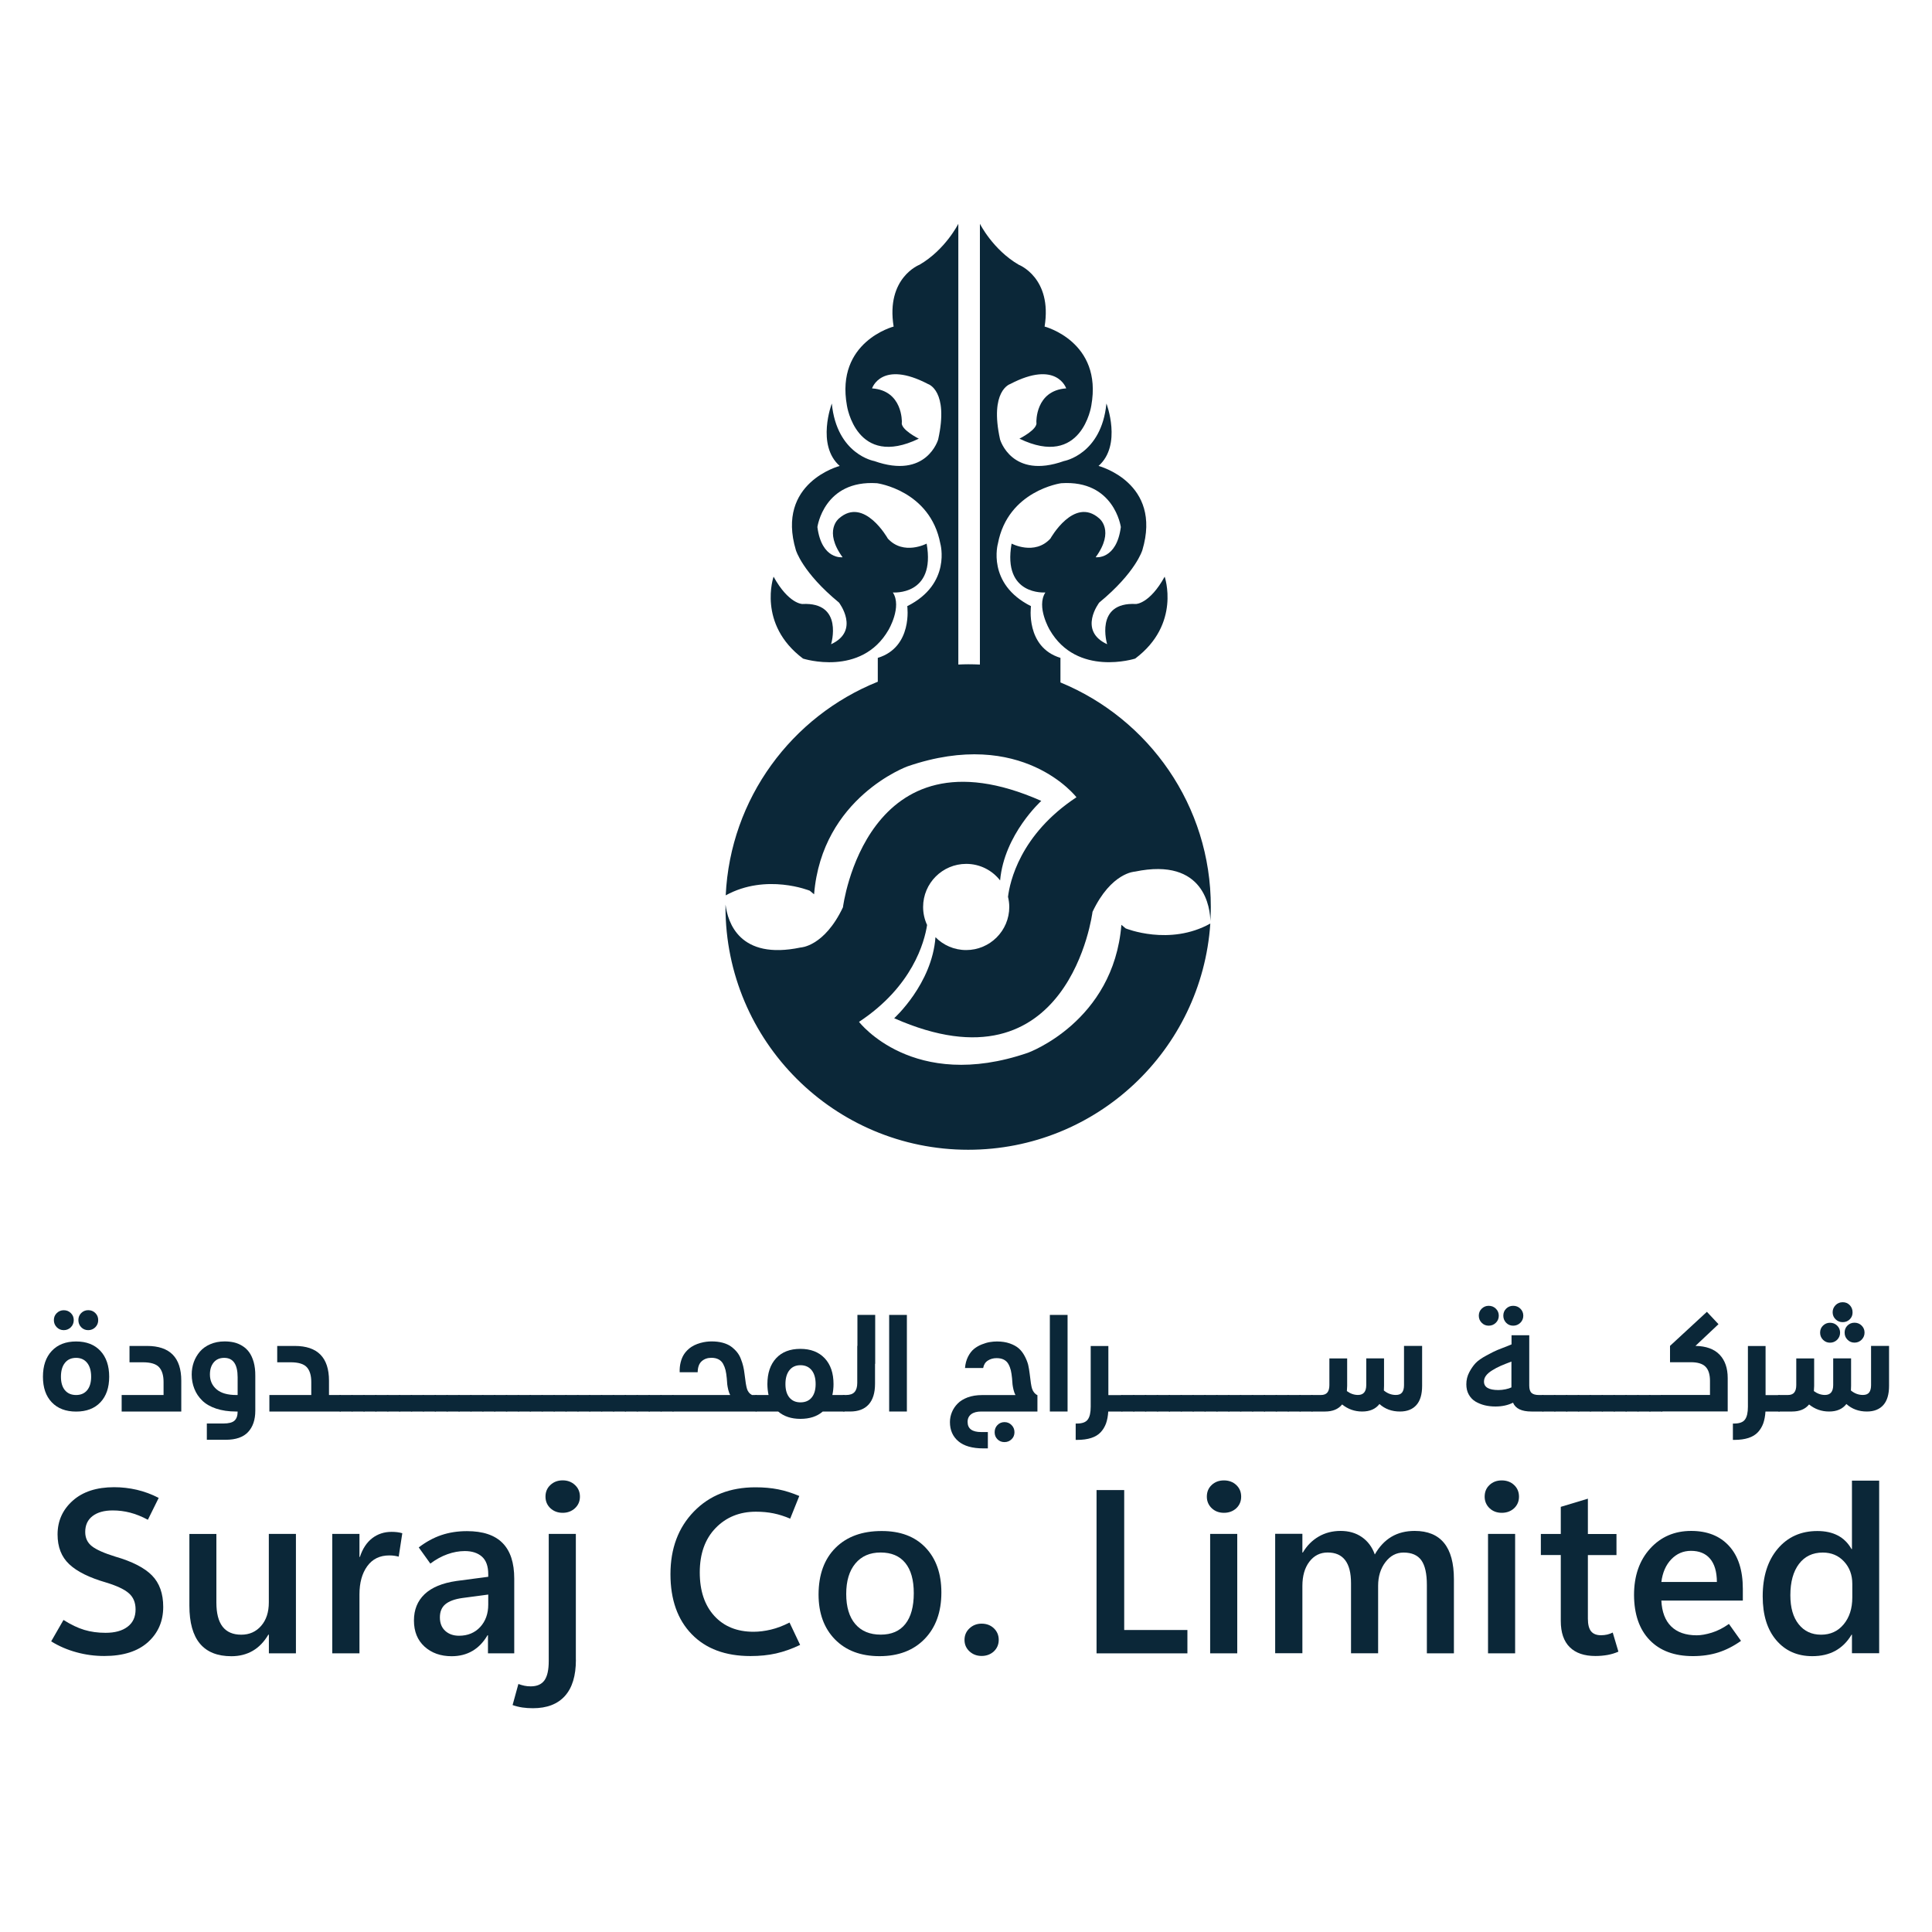 <?xml version="1.0" encoding="utf-8"?>
<!-- Generator: Adobe Illustrator 26.0.1, SVG Export Plug-In . SVG Version: 6.00 Build 0)  -->
<svg version="1.1" id="Layer_1" xmlns="http://www.w3.org/2000/svg" xmlns:xlink="http://www.w3.org/1999/xlink" x="0px" y="0px"
	 viewBox="0 0 350 350" style="enable-background:new 0 0 350 350;" xml:space="preserve">
<style type="text/css">
	.st0{fill:#0B2738;}
</style>
<g>
	<g>
		<path class="st0" d="M9.27,297.35l2.23-3.88c1.35,0.85,2.6,1.45,3.77,1.8c1.16,0.35,2.44,0.53,3.85,0.53
			c1.69,0,3.02-0.36,3.99-1.1c0.97-0.73,1.45-1.77,1.45-3.14c0-1.24-0.4-2.21-1.21-2.92c-0.8-0.71-2.18-1.36-4.12-1.95
			c-3.04-0.88-5.27-1.98-6.68-3.31c-1.42-1.33-2.12-3.12-2.12-5.4c0-2.45,0.92-4.49,2.75-6.12s4.33-2.44,7.5-2.44
			c1.39,0,2.76,0.16,4.11,0.47c1.35,0.32,2.67,0.8,3.96,1.47l-1.96,3.96c-1.1-0.59-2.17-1.02-3.21-1.29
			c-1.04-0.27-2.09-0.4-3.15-0.4c-1.55,0-2.78,0.34-3.66,1.02c-0.89,0.68-1.33,1.64-1.33,2.88c0,1.1,0.41,1.96,1.22,2.59
			c0.81,0.63,2.21,1.25,4.21,1.87c3.09,0.89,5.32,2.04,6.67,3.42c1.36,1.39,2.03,3.29,2.03,5.69c0,2.6-0.92,4.73-2.77,6.4
			c-1.85,1.66-4.49,2.5-7.91,2.5c-1.72,0-3.39-0.22-5.02-0.67C12.23,298.89,10.7,298.23,9.27,297.35z"/>
		<path class="st0" d="M53.62,299.52h-4.91v-3.38h-0.1c-0.76,1.29-1.7,2.27-2.82,2.92c-1.12,0.65-2.41,0.98-3.87,0.98
			c-2.53,0-4.43-0.76-5.7-2.28c-1.27-1.52-1.91-3.81-1.91-6.88v-12.99h4.89v12.42c0,1.94,0.37,3.4,1.12,4.37s1.88,1.46,3.39,1.46
			c1.47,0,2.67-0.53,3.6-1.6c0.93-1.07,1.39-2.48,1.39-4.24v-12.42h4.91V299.52z"/>
		<path class="st0" d="M72.23,282c-0.27-0.07-0.54-0.12-0.8-0.16c-0.26-0.04-0.56-0.06-0.91-0.06c-1.72,0-3.05,0.65-3.99,1.95
			c-0.94,1.3-1.41,3-1.41,5.11v10.68h-4.93v-21.64h4.93v4.17h0.08c0.49-1.5,1.24-2.63,2.23-3.39c0.99-0.76,2.16-1.15,3.51-1.15
			c0.37,0,0.71,0.02,1.03,0.06c0.32,0.04,0.62,0.1,0.91,0.19L72.23,282z"/>
		<path class="st0" d="M93.15,299.52H88.4v-3.28h-0.08c-0.73,1.25-1.64,2.2-2.73,2.84c-1.09,0.64-2.35,0.96-3.77,0.96
			c-1.99,0-3.63-0.58-4.91-1.74c-1.28-1.16-1.92-2.74-1.92-4.73c0-1.95,0.64-3.54,1.93-4.77c1.29-1.22,3.21-2.02,5.77-2.39
			l5.76-0.76v-0.45c0-1.46-0.38-2.52-1.14-3.2c-0.76-0.67-1.8-1.01-3.1-1.01c-1.03,0-2.08,0.19-3.15,0.57
			c-1.07,0.38-2.1,0.95-3.1,1.7l-2.1-2.93c1.31-1,2.67-1.75,4.09-2.23c1.42-0.48,2.97-0.72,4.65-0.72c2.87,0,5.02,0.71,6.44,2.15
			c1.42,1.43,2.12,3.58,2.12,6.46V299.52z M88.45,290.69v-1.82l-4.66,0.62c-1.38,0.19-2.4,0.56-3.08,1.11
			c-0.68,0.55-1.02,1.35-1.02,2.41c0,1.03,0.32,1.84,0.96,2.43c0.64,0.59,1.48,0.89,2.51,0.89c1.58,0,2.86-0.53,3.84-1.59
			C87.96,293.69,88.45,292.34,88.45,290.69z"/>
		<path class="st0" d="M104.33,300.69c0,2.89-0.66,5.07-1.99,6.55c-1.33,1.48-3.26,2.22-5.79,2.22c-0.67,0-1.31-0.04-1.92-0.13
			c-0.6-0.09-1.2-0.24-1.77-0.44l1.05-3.82c0.37,0.14,0.74,0.24,1.1,0.32s0.75,0.11,1.14,0.11c1.14,0,1.97-0.37,2.49-1.1
			c0.52-0.74,0.77-1.9,0.77-3.5v-23.02h4.91V300.69z M101.94,274.06c-0.89,0-1.64-0.28-2.23-0.83c-0.59-0.56-0.89-1.26-0.89-2.1
			c0-0.85,0.29-1.56,0.89-2.11c0.59-0.56,1.33-0.84,2.23-0.84c0.88,0,1.62,0.28,2.22,0.84c0.6,0.56,0.9,1.26,0.9,2.11
			c0,0.84-0.3,1.54-0.9,2.1C103.56,273.78,102.82,274.06,101.94,274.06z"/>
		<path class="st0" d="M144.95,297.99c-1.5,0.72-2.96,1.23-4.37,1.55c-1.42,0.32-2.96,0.47-4.62,0.47c-4.54,0-8.09-1.32-10.65-3.96
			s-3.85-6.26-3.85-10.87c0-4.66,1.42-8.45,4.26-11.37c2.84-2.92,6.55-4.37,11.13-4.37c1.5,0,2.87,0.12,4.13,0.37
			c1.25,0.25,2.52,0.65,3.82,1.2l-1.65,4.11c-1.03-0.44-2.04-0.76-3.02-0.96c-0.98-0.2-2.05-0.3-3.19-0.3
			c-2.96,0-5.39,0.99-7.3,2.96c-1.91,1.97-2.87,4.65-2.87,8.04c0,3.33,0.88,5.95,2.63,7.87c1.75,1.92,4.12,2.88,7.11,2.88
			c0.99,0,2.04-0.13,3.14-0.39c1.1-0.26,2.23-0.69,3.38-1.28L144.95,297.99z"/>
		<path class="st0" d="M159.33,300.03c-3.4,0-6.09-1.02-8.07-3.04c-1.98-2.03-2.97-4.74-2.97-8.14c0.01-3.6,1.04-6.42,3.08-8.45
			c2.04-2.03,4.82-3.04,8.34-3.04c3.38-0.01,6.03,0.98,7.95,2.99c1.92,2.01,2.88,4.73,2.88,8.15c0,3.52-1.01,6.32-3.03,8.41
			C165.49,298.99,162.76,300.03,159.33,300.03z M159.55,296.13c1.95,0,3.44-0.64,4.46-1.93c1.02-1.28,1.53-3.14,1.53-5.58
			c0-2.39-0.51-4.22-1.54-5.48c-1.03-1.26-2.51-1.89-4.47-1.89c-1.94,0-3.46,0.66-4.57,1.99c-1.11,1.33-1.66,3.17-1.66,5.52
			c0,2.35,0.55,4.17,1.64,5.45C156.04,295.49,157.57,296.13,159.55,296.13z"/>
		<path class="st0" d="M177.83,299.99c-0.87,0-1.6-0.28-2.2-0.83c-0.6-0.56-0.9-1.25-0.9-2.07c0-0.84,0.3-1.54,0.9-2.1
			c0.6-0.56,1.33-0.85,2.2-0.85c0.89,0,1.63,0.28,2.22,0.84c0.58,0.56,0.88,1.26,0.88,2.09c0,0.84-0.3,1.54-0.89,2.1
			C179.45,299.71,178.71,299.99,177.83,299.99z"/>
		<path class="st0" d="M215.11,299.52h-16.46v-29.58h5.01v25.35h11.45V299.52z"/>
		<path class="st0" d="M221.73,274.06c-0.89,0-1.63-0.28-2.22-0.84c-0.58-0.56-0.88-1.26-0.88-2.08c0-0.87,0.29-1.57,0.88-2.12
			c0.58-0.55,1.32-0.83,2.22-0.83c0.89,0,1.64,0.28,2.23,0.83c0.59,0.55,0.89,1.26,0.89,2.12c0,0.84-0.3,1.54-0.89,2.1
			C223.37,273.78,222.62,274.06,221.73,274.06z M224.14,299.52h-4.91v-21.64h4.91V299.52z"/>
		<path class="st0" d="M263.4,299.52h-4.91v-12.4c0-2.03-0.33-3.52-1-4.46c-0.67-0.93-1.74-1.4-3.23-1.4c-1.31,0-2.4,0.58-3.28,1.74
			c-0.88,1.16-1.32,2.59-1.32,4.28v12.23h-4.91v-12.69c0-1.86-0.35-3.25-1.06-4.18c-0.71-0.93-1.76-1.39-3.17-1.39
			c-1.36,0-2.46,0.55-3.31,1.66c-0.85,1.11-1.27,2.58-1.27,4.4v12.19h-4.93v-21.64h4.93v3.4h0.08c0.73-1.24,1.68-2.2,2.86-2.89
			c1.18-0.69,2.51-1.03,3.99-1.03c1.48,0,2.77,0.37,3.85,1.12c1.08,0.75,1.86,1.8,2.34,3.15c0.81-1.43,1.82-2.5,3.02-3.21
			c1.2-0.71,2.6-1.06,4.2-1.06c2.36,0,4.14,0.73,5.33,2.19c1.19,1.46,1.78,3.65,1.78,6.56V299.52z"/>
		<path class="st0" d="M272.06,274.06c-0.89,0-1.63-0.28-2.22-0.84c-0.58-0.56-0.88-1.26-0.88-2.08c0-0.87,0.29-1.57,0.88-2.12
			c0.58-0.55,1.32-0.83,2.22-0.83c0.89,0,1.64,0.28,2.23,0.83c0.59,0.55,0.89,1.26,0.89,2.12c0,0.84-0.3,1.54-0.89,2.1
			C273.7,273.78,272.96,274.06,272.06,274.06z M274.48,299.52h-4.91v-21.64h4.91V299.52z"/>
		<path class="st0" d="M293.19,299.21c-0.62,0.28-1.27,0.47-1.96,0.6c-0.69,0.12-1.42,0.19-2.21,0.19c-2.02,0-3.57-0.53-4.65-1.6
			c-1.08-1.07-1.62-2.65-1.62-4.75v-11.94h-3.61v-3.82h3.61v-4.91l4.91-1.48v6.4h5.18v3.82h-5.18v11.51c0,1.07,0.2,1.84,0.59,2.31
			c0.39,0.47,0.99,0.7,1.8,0.7c0.4,0,0.78-0.05,1.14-0.13c0.36-0.09,0.68-0.21,0.97-0.36L293.19,299.21z"/>
		<path class="st0" d="M315.74,289.96h-14.77c0.1,2.05,0.69,3.61,1.78,4.68c1.09,1.07,2.64,1.61,4.63,1.61
			c0.78,0,1.69-0.16,2.73-0.48c1.04-0.32,2.07-0.85,3.1-1.58l2.19,3.07c-1.36,0.96-2.74,1.66-4.13,2.1
			c-1.39,0.44-2.92,0.66-4.58,0.66c-3.36,0-5.97-0.97-7.84-2.91c-1.87-1.94-2.81-4.66-2.83-8.15c0-3.47,0.97-6.27,2.91-8.41
			c1.94-2.14,4.42-3.21,7.45-3.21c2.92,0,5.2,0.91,6.86,2.73c1.66,1.82,2.49,4.4,2.49,7.75V289.96z M311.03,286.58
			c-0.01-1.86-0.43-3.26-1.24-4.21c-0.81-0.95-1.96-1.42-3.45-1.42c-1.4,0-2.59,0.51-3.57,1.53c-0.98,1.02-1.58,2.39-1.8,4.11
			H311.03z"/>
		<path class="st0" d="M335.42,296.15c-0.77,1.29-1.75,2.26-2.93,2.91c-1.18,0.65-2.57,0.97-4.17,0.97c-2.71,0-4.89-0.96-6.53-2.89
			c-1.64-1.92-2.46-4.57-2.46-7.94c0-3.59,0.9-6.46,2.71-8.61c1.81-2.15,4.21-3.23,7.19-3.23c1.44,0,2.68,0.27,3.71,0.81
			c1.03,0.54,1.86,1.36,2.48,2.46h0.08v-12.4h4.93v31.27h-4.93v-3.36H335.42z M324.34,289c0,2.24,0.5,3.99,1.51,5.25
			c1,1.26,2.36,1.89,4.06,1.89c1.69,0,3.06-0.63,4.09-1.88c1.04-1.25,1.56-2.87,1.56-4.85v-2.5c0-1.61-0.5-2.95-1.5-4.03
			c-1-1.08-2.28-1.62-3.85-1.62c-1.83,0-3.27,0.69-4.31,2.06C324.86,284.7,324.34,286.59,324.34,289z"/>
	</g>
	<g>
		<path class="st0" d="M203.93,168.19l-0.78-0.65c-1.43,17.58-16.93,23.18-16.93,23.18c-20.83,7.16-30.6-5.6-30.6-5.6
			c9.7-6.4,11.86-14.48,12.33-17.55c-0.46-0.99-0.72-2.09-0.72-3.26c0-4.31,3.5-7.81,7.81-7.81c2.5,0,4.71,1.17,6.14,3
			c0.74-8.34,7.46-14.41,7.46-14.41c-31.77-14.06-35.93,19.27-35.93,19.27c-3.39,7.16-7.68,7.29-7.68,7.29
			c-11.06,2.31-13.19-4.54-13.59-7.77c0,0.15-0.01,0.29-0.01,0.44c0,24.28,19.69,43.97,43.97,43.97c23.28,0,42.32-18.09,43.86-40.98
			C211.86,171.43,203.93,168.19,203.93,168.19z"/>
		<path class="st0" d="M192.11,123.63v-4.45c-6.38-1.95-5.34-9.37-5.34-9.37c-8.07-4.04-5.99-11.33-5.99-11.33
			c1.82-9.63,11.46-10.94,11.46-10.94c9.63-0.65,10.81,7.94,10.81,7.94c-0.78,5.99-4.56,5.47-4.56,5.47
			c3.52-4.82,0.65-7.03,0.65-7.03c-4.56-4.04-8.85,3.65-8.85,3.65c-2.86,3.12-7.03,0.91-7.03,0.91c-1.69,9.5,6.12,8.85,6.12,8.85
			c-1.69,2.6,0.78,6.77,0.78,6.77c4.95,8.59,15.49,5.21,15.49,5.21c8.33-6.25,5.34-14.84,5.34-14.84c-2.73,4.95-5.21,4.95-5.21,4.95
			c-7.55-0.39-5.21,7.29-5.21,7.29c-5.34-2.47-1.43-7.55-1.43-7.55c6.64-5.47,7.81-9.5,7.81-9.5c3.65-12.24-7.94-15.25-7.94-15.25
			c4.3-3.79,1.43-11.31,1.43-11.31c-0.91,9.24-7.68,10.42-7.68,10.42c-9.5,3.39-11.59-3.91-11.59-3.91
			c-1.95-8.85,1.82-10.03,1.82-10.03c8.46-4.43,10.16,0.78,10.16,0.78c-5.6,0.39-5.4,6.12-5.4,6.12c0.33,1.3-3.07,2.99-3.07,2.99
			c11.33,5.47,13.02-5.99,13.02-5.99c2.08-11.59-8.46-14.32-8.46-14.32c1.43-8.85-4.69-11.2-4.69-11.2
			c-4.69-2.73-7.03-7.42-7.03-7.42v79.85c-0.7-0.03-1.41-0.05-2.12-0.05c-0.6,0-1.19,0.02-1.79,0.05V40.54c0,0-2.34,4.69-7.03,7.42
			c0,0-6.12,2.34-4.69,11.2c0,0-10.55,2.73-8.46,14.32c0,0,1.69,11.46,13.02,5.99c0,0-3.4-1.69-3.07-2.99c0,0,0.2-5.73-5.4-6.12
			c0,0,1.69-5.21,10.16-0.78c0,0,3.78,1.17,1.82,10.03c0,0-2.08,7.29-11.59,3.91c0,0-6.77-1.17-7.68-10.42c0,0-2.86,7.52,1.43,11.31
			c0,0-11.59,3.01-7.94,15.25c0,0,1.17,4.04,7.81,9.5c0,0,3.91,5.08-1.43,7.55c0,0,2.34-7.68-5.21-7.29c0,0-2.47,0-5.21-4.95
			c0,0-2.99,8.59,5.34,14.84c0,0,10.55,3.39,15.49-5.21c0,0,2.47-4.17,0.78-6.77c0,0,7.81,0.65,6.12-8.85c0,0-4.17,2.21-7.03-0.91
			c0,0-4.3-7.68-8.85-3.65c0,0-2.86,2.21,0.65,7.03c0,0-3.78,0.52-4.56-5.47c0,0,1.17-8.59,10.81-7.94c0,0,9.63,1.3,11.46,10.94
			c0,0,2.08,7.29-5.99,11.33c0,0,1.04,7.42-5.34,9.37v4.32c-15.56,6.25-26.72,21.12-27.55,38.7c7.38-4.05,15.23-0.84,15.23-0.84
			l0.78,0.65c1.43-17.58,16.93-23.18,16.93-23.18c20.83-7.16,30.6,5.6,30.6,5.6c-10.26,6.77-12.08,15.41-12.4,18.03
			c0.14,0.59,0.23,1.21,0.23,1.84c0,4.31-3.5,7.81-7.81,7.81c-2.18,0-4.15-0.89-5.56-2.33c-0.62,8.48-7.48,14.68-7.48,14.68
			c31.77,14.06,35.93-19.27,35.93-19.27c3.39-7.16,7.68-7.29,7.68-7.29c12.74-2.66,13.63,6.83,13.67,8.95
			c0.05-0.84,0.08-1.69,0.08-2.55C219.38,145.94,208.11,130.21,192.11,123.63z"/>
	</g>
	<g>
		<path class="st0" d="M18.19,254.04c-1.06,1.12-2.53,1.68-4.4,1.68c-1.87,0-3.34-0.56-4.41-1.68c-1.07-1.12-1.6-2.66-1.6-4.63
			c0-1.98,0.53-3.54,1.6-4.68c1.07-1.14,2.54-1.71,4.41-1.71c1.87,0,3.34,0.57,4.4,1.71c1.06,1.14,1.59,2.7,1.59,4.68
			C19.78,251.38,19.25,252.92,18.19,254.04z M11.55,240.97c-0.5,0-0.92-0.18-1.27-0.53c-0.35-0.36-0.52-0.79-0.52-1.29
			c0-0.5,0.17-0.93,0.52-1.27c0.35-0.34,0.77-0.52,1.27-0.52c0.51,0,0.94,0.17,1.29,0.52c0.35,0.34,0.52,0.77,0.52,1.27
			c0,0.51-0.18,0.95-0.53,1.3C12.48,240.79,12.05,240.97,11.55,240.97z M13.79,252.72c0.85,0,1.52-0.29,2-0.87
			c0.48-0.58,0.72-1.4,0.72-2.44c0-1.07-0.24-1.91-0.72-2.51c-0.48-0.6-1.15-0.91-2-0.91c-0.87,0-1.55,0.3-2.03,0.91
			c-0.48,0.6-0.72,1.44-0.72,2.51c0,1.04,0.24,1.86,0.72,2.44C12.25,252.43,12.92,252.72,13.79,252.72z M17.27,240.44
			c-0.35,0.35-0.78,0.53-1.29,0.53c-0.5,0-0.93-0.18-1.27-0.53c-0.34-0.35-0.51-0.79-0.51-1.3c0-0.5,0.17-0.93,0.51-1.27
			c0.34-0.34,0.77-0.52,1.27-0.52c0.51,0,0.94,0.17,1.29,0.52c0.35,0.34,0.52,0.77,0.52,1.27C17.8,239.65,17.62,240.09,17.27,240.44
			z"/>
		<path class="st0" d="M22.04,255.71v-2.99h7.59v-2.36c0-1.19-0.27-2.09-0.81-2.68c-0.54-0.59-1.52-0.89-2.93-0.89h-2.43v-2.96h3.18
			c4.13,0,6.2,2.1,6.2,6.3v5.58H22.04z"/>
		<path class="st0" d="M37.47,260.84v-2.96h3c0.96,0,1.63-0.17,2.01-0.52c0.38-0.34,0.57-0.89,0.57-1.65h-0.29
			c-1.36,0-2.56-0.18-3.61-0.53c-1.05-0.35-1.89-0.84-2.52-1.46c-0.63-0.62-1.11-1.33-1.42-2.13c-0.32-0.8-0.48-1.66-0.48-2.59
			c0-0.79,0.13-1.54,0.38-2.25c0.26-0.71,0.63-1.34,1.11-1.9c0.48-0.56,1.11-1.01,1.88-1.34c0.77-0.33,1.63-0.5,2.59-0.5
			c0.61,0,1.17,0.06,1.7,0.18c0.52,0.12,1.03,0.33,1.51,0.63c0.49,0.3,0.9,0.68,1.24,1.15c0.34,0.47,0.61,1.06,0.82,1.79
			c0.2,0.73,0.3,1.56,0.29,2.49v6.32c0,1.64-0.44,2.93-1.31,3.86c-0.87,0.93-2.22,1.4-4.06,1.4H37.47z M42.82,252.72h0.23v-0.65
			v-2.56c0-2.35-0.81-3.52-2.43-3.52c-0.81,0-1.44,0.27-1.9,0.82c-0.46,0.55-0.69,1.28-0.69,2.19c0,1.11,0.4,2,1.2,2.69
			C40.04,252.38,41.23,252.72,42.82,252.72z"/>
		<path class="st0" d="M59.6,252.72h2.14v2.99H48.8v-2.99h7.59v-2.36c0-1.19-0.27-2.09-0.81-2.68c-0.54-0.59-1.52-0.89-2.93-0.89
			h-2.43v-2.96h3.18c4.13,0,6.2,2.1,6.2,6.3V252.72z"/>
		<path class="st0" d="M63.89,252.72v2.99h-2.17c-0.44,0-0.67-0.5-0.67-1.5c0-0.49,0.06-0.85,0.18-1.11
			c0.12-0.25,0.28-0.38,0.48-0.38H63.89z"/>
		<path class="st0" d="M66.05,252.72v2.99h-2.17c-0.44,0-0.67-0.5-0.67-1.5c0-0.49,0.06-0.85,0.18-1.11
			c0.12-0.25,0.28-0.38,0.48-0.38H66.05z"/>
		<path class="st0" d="M68.2,252.72v2.99h-2.17c-0.44,0-0.67-0.5-0.67-1.5c0-0.49,0.06-0.85,0.18-1.11
			c0.12-0.25,0.28-0.38,0.48-0.38H68.2z"/>
		<path class="st0" d="M70.35,252.72v2.99h-2.17c-0.44,0-0.67-0.5-0.67-1.5c0-0.49,0.06-0.85,0.18-1.11
			c0.12-0.25,0.28-0.38,0.48-0.38H70.35z"/>
		<path class="st0" d="M72.51,252.72v2.99h-2.17c-0.44,0-0.67-0.5-0.67-1.5c0-0.49,0.06-0.85,0.18-1.11
			c0.12-0.25,0.28-0.38,0.48-0.38H72.51z"/>
		<path class="st0" d="M74.66,252.72v2.99h-2.17c-0.44,0-0.67-0.5-0.67-1.5c0-0.49,0.06-0.85,0.18-1.11
			c0.12-0.25,0.28-0.38,0.48-0.38H74.66z"/>
		<path class="st0" d="M76.81,252.72v2.99h-2.17c-0.44,0-0.67-0.5-0.67-1.5c0-0.49,0.06-0.85,0.18-1.11
			c0.12-0.25,0.28-0.38,0.48-0.38H76.81z"/>
		<path class="st0" d="M78.97,252.72v2.99H76.8c-0.44,0-0.67-0.5-0.67-1.5c0-0.49,0.06-0.85,0.18-1.11
			c0.12-0.25,0.28-0.38,0.48-0.38H78.97z"/>
		<path class="st0" d="M81.12,252.72v2.99h-2.17c-0.44,0-0.67-0.5-0.67-1.5c0-0.49,0.06-0.85,0.18-1.11
			c0.12-0.25,0.28-0.38,0.48-0.38H81.12z"/>
		<path class="st0" d="M83.27,252.72v2.99H81.1c-0.44,0-0.67-0.5-0.67-1.5c0-0.49,0.06-0.85,0.18-1.11
			c0.12-0.25,0.28-0.38,0.48-0.38H83.27z"/>
		<path class="st0" d="M85.42,252.72v2.99h-2.17c-0.44,0-0.67-0.5-0.67-1.5c0-0.49,0.06-0.85,0.18-1.11
			c0.12-0.25,0.28-0.38,0.48-0.38H85.42z"/>
		<path class="st0" d="M87.58,252.72v2.99h-2.17c-0.44,0-0.67-0.5-0.67-1.5c0-0.49,0.06-0.85,0.18-1.11
			c0.12-0.25,0.28-0.38,0.48-0.38H87.58z"/>
		<path class="st0" d="M89.73,252.72v2.99h-2.17c-0.44,0-0.67-0.5-0.67-1.5c0-0.49,0.06-0.85,0.18-1.11
			c0.12-0.25,0.28-0.38,0.48-0.38H89.73z"/>
		<path class="st0" d="M91.88,252.72v2.99h-2.17c-0.44,0-0.67-0.5-0.67-1.5c0-0.49,0.06-0.85,0.18-1.11
			c0.12-0.25,0.28-0.38,0.48-0.38H91.88z"/>
		<path class="st0" d="M94.03,252.72v2.99h-2.17c-0.44,0-0.67-0.5-0.67-1.5c0-0.49,0.06-0.85,0.18-1.11
			c0.12-0.25,0.28-0.38,0.48-0.38H94.03z"/>
		<path class="st0" d="M96.19,252.72v2.99h-2.17c-0.44,0-0.67-0.5-0.67-1.5c0-0.49,0.06-0.85,0.18-1.11
			c0.12-0.25,0.28-0.38,0.48-0.38H96.19z"/>
		<path class="st0" d="M98.34,252.72v2.99h-2.17c-0.44,0-0.67-0.5-0.67-1.5c0-0.49,0.06-0.85,0.18-1.11
			c0.12-0.25,0.28-0.38,0.48-0.38H98.34z"/>
		<path class="st0" d="M100.49,252.72v2.99h-2.17c-0.44,0-0.67-0.5-0.67-1.5c0-0.49,0.06-0.85,0.18-1.11
			c0.12-0.25,0.28-0.38,0.48-0.38H100.49z"/>
		<path class="st0" d="M102.65,252.72v2.99h-2.17c-0.44,0-0.67-0.5-0.67-1.5c0-0.49,0.06-0.85,0.18-1.11
			c0.12-0.25,0.28-0.38,0.48-0.38H102.65z"/>
		<path class="st0" d="M104.8,252.72v2.99h-2.17c-0.44,0-0.67-0.5-0.67-1.5c0-0.49,0.06-0.85,0.18-1.11
			c0.12-0.25,0.28-0.38,0.48-0.38H104.8z"/>
		<path class="st0" d="M106.95,252.72v2.99h-2.17c-0.44,0-0.67-0.5-0.67-1.5c0-0.49,0.06-0.85,0.18-1.11
			c0.12-0.25,0.28-0.38,0.48-0.38H106.95z"/>
		<path class="st0" d="M109.1,252.72v2.99h-2.17c-0.44,0-0.67-0.5-0.67-1.5c0-0.49,0.06-0.85,0.18-1.11
			c0.12-0.25,0.28-0.38,0.48-0.38H109.1z"/>
		<path class="st0" d="M111.26,252.72v2.99h-2.17c-0.44,0-0.67-0.5-0.67-1.5c0-0.49,0.06-0.85,0.18-1.11
			c0.12-0.25,0.28-0.38,0.48-0.38H111.26z"/>
		<path class="st0" d="M113.41,252.72v2.99h-2.17c-0.44,0-0.67-0.5-0.67-1.5c0-0.49,0.06-0.85,0.18-1.11
			c0.12-0.25,0.28-0.38,0.48-0.38H113.41z"/>
		<path class="st0" d="M115.56,252.72v2.99h-2.17c-0.44,0-0.67-0.5-0.67-1.5c0-0.49,0.06-0.85,0.18-1.11
			c0.12-0.25,0.28-0.38,0.48-0.38H115.56z"/>
		<path class="st0" d="M117.72,252.72v2.99h-2.17c-0.44,0-0.67-0.5-0.67-1.5c0-0.49,0.06-0.85,0.18-1.11
			c0.12-0.25,0.28-0.38,0.48-0.38H117.72z"/>
		<path class="st0" d="M119.87,252.72v2.99h-2.17c-0.44,0-0.67-0.5-0.67-1.5c0-0.49,0.06-0.85,0.18-1.11
			c0.12-0.25,0.28-0.38,0.48-0.38H119.87z"/>
		<path class="st0" d="M122.02,252.72v2.99h-2.17c-0.44,0-0.67-0.5-0.67-1.5c0-0.49,0.06-0.85,0.18-1.11
			c0.12-0.25,0.28-0.38,0.48-0.38H122.02z"/>
		<path class="st0" d="M136.23,252.72h0.85v2.99h-15.07c-0.44,0-0.67-0.5-0.67-1.5c0-0.49,0.06-0.85,0.18-1.11
			c0.12-0.25,0.28-0.38,0.48-0.38h10.28c-0.14-0.25-0.25-0.57-0.35-0.95c-0.09-0.38-0.15-0.71-0.18-0.97
			c-0.03-0.26-0.06-0.64-0.09-1.14c-0.05-0.56-0.13-1.04-0.22-1.44c-0.1-0.4-0.24-0.77-0.44-1.14c-0.2-0.36-0.48-0.64-0.83-0.82
			c-0.36-0.19-0.79-0.28-1.3-0.28c-0.69,0-1.27,0.2-1.74,0.61c-0.47,0.41-0.72,1.07-0.74,2h-3.26c-0.02-0.65,0.04-1.25,0.18-1.8
			c0.14-0.55,0.33-1.01,0.57-1.39c0.24-0.38,0.53-0.71,0.86-1c0.33-0.29,0.68-0.52,1.03-0.69c0.35-0.17,0.73-0.31,1.12-0.42
			c0.4-0.11,0.75-0.18,1.08-0.22c0.32-0.04,0.64-0.06,0.95-0.06c0.74,0,1.41,0.08,2,0.24c0.6,0.16,1.1,0.39,1.51,0.68
			c0.41,0.3,0.76,0.63,1.06,0.99s0.54,0.78,0.72,1.25c0.19,0.47,0.33,0.92,0.43,1.34c0.1,0.42,0.18,0.88,0.24,1.39
			c0.01,0.05,0.02,0.13,0.03,0.23c0.13,1.17,0.27,2,0.42,2.49C135.49,252.12,135.79,252.49,136.23,252.72z"/>
		<path class="st0" d="M152.98,252.72v2.99h-3.93c-1.02,0.89-2.37,1.33-4.05,1.33c-1.64,0-2.98-0.44-4.03-1.33h-3.9
			c-0.44,0-0.67-0.5-0.67-1.5c0-0.49,0.06-0.85,0.18-1.11c0.12-0.25,0.28-0.38,0.48-0.38h2.17c-0.14-0.65-0.21-1.31-0.21-1.98
			c0-1.98,0.53-3.54,1.58-4.68c1.06-1.14,2.52-1.7,4.39-1.7c1.87,0,3.34,0.57,4.41,1.7c1.07,1.14,1.6,2.7,1.6,4.68
			c0,0.67-0.07,1.33-0.21,1.98H152.98z M145.01,254.05c0.87,0,1.55-0.29,2.03-0.87c0.48-0.58,0.72-1.4,0.72-2.44
			c0-1.07-0.24-1.91-0.72-2.51c-0.48-0.6-1.16-0.91-2.03-0.91c-0.85,0-1.52,0.3-2,0.91c-0.48,0.6-0.72,1.44-0.72,2.51
			c0,1.04,0.24,1.86,0.72,2.44C143.49,253.76,144.16,254.05,145.01,254.05z"/>
		<path class="st0" d="M158.55,238.21v8.86h-0.03v3.62c0,1.65-0.39,2.9-1.16,3.75s-1.89,1.27-3.36,1.27h-1.07
			c-0.44,0-0.67-0.5-0.67-1.5c0-0.49,0.06-0.85,0.18-1.11c0.12-0.25,0.28-0.38,0.48-0.38h0.35c0.71,0,1.23-0.18,1.55-0.55
			c0.32-0.37,0.48-0.91,0.48-1.64v-6.71h0.03v-5.61H158.55z"/>
		<path class="st0" d="M161.08,255.71v-17.5h3.21v17.5H161.08z"/>
		<path class="st0" d="M186.54,248.9c0.15,1.36,0.29,2.25,0.42,2.65c0.19,0.58,0.52,0.98,0.98,1.2v2.96h-10.18
			c-0.78,0-1.39,0.16-1.82,0.49c-0.43,0.33-0.65,0.79-0.65,1.38c0,1.24,0.82,1.85,2.47,1.85h1.2v2.96h-0.81
			c-2,0-3.51-0.43-4.53-1.29c-1.02-0.86-1.53-2.02-1.53-3.47c0-0.62,0.12-1.21,0.35-1.78c0.23-0.57,0.57-1.09,1.03-1.56
			c0.46-0.48,1.07-0.85,1.83-1.14c0.77-0.28,1.64-0.42,2.62-0.42h6.04c-0.14-0.25-0.25-0.57-0.35-0.95
			c-0.09-0.38-0.15-0.71-0.18-0.97c-0.03-0.26-0.06-0.64-0.09-1.14c-0.05-0.56-0.13-1.03-0.22-1.43c-0.1-0.4-0.24-0.77-0.44-1.13
			c-0.2-0.36-0.48-0.62-0.83-0.8c-0.36-0.18-0.79-0.27-1.31-0.27c-0.6,0-1.13,0.15-1.58,0.44c-0.46,0.29-0.74,0.74-0.85,1.35h-3.29
			c0.06-0.77,0.25-1.46,0.55-2.06c0.31-0.6,0.67-1.07,1.08-1.4c0.41-0.33,0.88-0.61,1.42-0.82c0.53-0.21,1.01-0.35,1.45-0.42
			c0.43-0.07,0.86-0.11,1.28-0.11c0.88,0,1.66,0.12,2.34,0.36c0.68,0.24,1.22,0.54,1.64,0.91c0.41,0.37,0.76,0.83,1.05,1.38
			c0.29,0.55,0.5,1.07,0.63,1.57C186.37,247.73,186.47,248.28,186.54,248.9z M180.7,258.16c0.34-0.35,0.77-0.53,1.27-0.53
			c0.5,0,0.93,0.17,1.28,0.53c0.35,0.35,0.53,0.78,0.53,1.3c0,0.51-0.17,0.93-0.52,1.27c-0.35,0.34-0.78,0.52-1.29,0.52
			c-0.51,0-0.93-0.17-1.27-0.51c-0.34-0.34-0.51-0.76-0.51-1.28S180.36,258.51,180.7,258.16z"/>
		<path class="st0" d="M190.19,255.71v-17.5h3.21v17.5H190.19z"/>
		<path class="st0" d="M203.34,252.72v2.99h-2.57c-0.05,0.83-0.19,1.54-0.4,2.15c-0.22,0.6-0.54,1.14-0.97,1.6
			c-0.43,0.46-1,0.81-1.71,1.04c-0.71,0.23-1.57,0.35-2.56,0.35h-0.26v-2.96h0.21c0.97,0,1.63-0.24,1.98-0.73
			c0.36-0.49,0.53-1.26,0.53-2.32v-11h3.2v8.9H203.34z"/>
		<path class="st0" d="M205.5,252.72v2.99h-2.17c-0.44,0-0.67-0.5-0.67-1.5c0-0.49,0.06-0.85,0.18-1.11
			c0.12-0.25,0.28-0.38,0.48-0.38H205.5z"/>
		<path class="st0" d="M207.65,252.72v2.99h-2.17c-0.44,0-0.67-0.5-0.67-1.5c0-0.49,0.06-0.85,0.18-1.11
			c0.12-0.25,0.28-0.38,0.48-0.38H207.65z"/>
		<path class="st0" d="M209.8,252.72v2.99h-2.17c-0.44,0-0.67-0.5-0.67-1.5c0-0.49,0.06-0.85,0.18-1.11
			c0.12-0.25,0.28-0.38,0.48-0.38H209.8z"/>
		<path class="st0" d="M211.96,252.72v2.99h-2.17c-0.44,0-0.67-0.5-0.67-1.5c0-0.49,0.06-0.85,0.18-1.11
			c0.12-0.25,0.28-0.38,0.48-0.38H211.96z"/>
		<path class="st0" d="M214.11,252.72v2.99h-2.17c-0.44,0-0.67-0.5-0.67-1.5c0-0.49,0.06-0.85,0.18-1.11
			c0.12-0.25,0.28-0.38,0.48-0.38H214.11z"/>
		<path class="st0" d="M216.26,252.72v2.99h-2.17c-0.44,0-0.67-0.5-0.67-1.5c0-0.49,0.06-0.85,0.18-1.11
			c0.12-0.25,0.28-0.38,0.48-0.38H216.26z"/>
		<path class="st0" d="M218.41,252.72v2.99h-2.17c-0.44,0-0.67-0.5-0.67-1.5c0-0.49,0.06-0.85,0.18-1.11
			c0.12-0.25,0.28-0.38,0.48-0.38H218.41z"/>
		<path class="st0" d="M220.57,252.72v2.99h-2.17c-0.44,0-0.67-0.5-0.67-1.5c0-0.49,0.06-0.85,0.18-1.11
			c0.12-0.25,0.28-0.38,0.48-0.38H220.57z"/>
		<path class="st0" d="M222.72,252.72v2.99h-2.17c-0.44,0-0.67-0.5-0.67-1.5c0-0.49,0.06-0.85,0.18-1.11
			c0.12-0.25,0.28-0.38,0.48-0.38H222.72z"/>
		<path class="st0" d="M224.87,252.72v2.99h-2.17c-0.44,0-0.67-0.5-0.67-1.5c0-0.49,0.06-0.85,0.18-1.11
			c0.12-0.25,0.28-0.38,0.48-0.38H224.87z"/>
		<path class="st0" d="M227.03,252.72v2.99h-2.17c-0.44,0-0.67-0.5-0.67-1.5c0-0.49,0.06-0.85,0.18-1.11
			c0.12-0.25,0.28-0.38,0.48-0.38H227.03z"/>
		<path class="st0" d="M229.18,252.72v2.99h-2.17c-0.44,0-0.67-0.5-0.67-1.5c0-0.49,0.06-0.85,0.18-1.11
			c0.12-0.25,0.28-0.38,0.48-0.38H229.18z"/>
		<path class="st0" d="M231.33,252.72v2.99h-2.17c-0.44,0-0.67-0.5-0.67-1.5c0-0.49,0.06-0.85,0.18-1.11
			c0.12-0.25,0.28-0.38,0.48-0.38H231.33z"/>
		<path class="st0" d="M233.48,252.72v2.99h-2.17c-0.44,0-0.67-0.5-0.67-1.5c0-0.49,0.06-0.85,0.18-1.11
			c0.12-0.25,0.28-0.38,0.48-0.38H233.48z"/>
		<path class="st0" d="M235.64,252.72v2.99h-2.17c-0.44,0-0.67-0.5-0.67-1.5c0-0.49,0.06-0.85,0.18-1.11
			c0.12-0.25,0.28-0.38,0.48-0.38H235.64z"/>
		<path class="st0" d="M237.79,252.72v2.99h-2.17c-0.44,0-0.67-0.5-0.67-1.5c0-0.49,0.06-0.85,0.18-1.11
			c0.12-0.25,0.28-0.38,0.48-0.38H237.79z"/>
		<path class="st0" d="M254.37,243.82h3.26v7.24c0,1.53-0.34,2.69-1.03,3.47c-0.69,0.78-1.68,1.18-2.99,1.18
			c-1.46,0-2.7-0.45-3.71-1.36c-0.69,0.9-1.73,1.36-3.13,1.36c-1.37,0-2.58-0.43-3.63-1.28c-0.69,0.85-1.71,1.28-3.08,1.28h-2.3
			c-0.44,0-0.67-0.5-0.67-1.5c0-0.49,0.06-0.85,0.18-1.11c0.12-0.25,0.28-0.38,0.48-0.38h1.53c0.55,0,0.94-0.15,1.19-0.46
			c0.24-0.3,0.36-0.75,0.36-1.34v-4.83h3.22v4.97c0,0.24-0.02,0.55-0.05,0.95c0.64,0.47,1.31,0.7,2.01,0.7c1,0,1.5-0.6,1.5-1.8
			v-4.83h3.22v4.97c0,0.39-0.01,0.67-0.03,0.85c0.65,0.54,1.37,0.81,2.17,0.81c0.53,0,0.91-0.15,1.14-0.46
			c0.23-0.3,0.34-0.75,0.34-1.34V243.82z"/>
		<path class="st0" d="M278.81,252.72h0.8v2.99h-2.17c-1.78,0-2.89-0.53-3.34-1.6c-0.92,0.46-1.98,0.69-3.17,0.69
			c-0.7,0-1.35-0.07-1.96-0.22c-0.61-0.15-1.17-0.38-1.68-0.68c-0.51-0.31-0.91-0.73-1.21-1.27c-0.3-0.53-0.44-1.16-0.44-1.86
			c0-0.78,0.18-1.51,0.54-2.19c0.36-0.68,0.75-1.23,1.16-1.66s1.05-0.88,1.94-1.36c0.88-0.48,1.54-0.81,1.98-0.99
			c0.43-0.18,1.16-0.47,2.18-0.86c0.17-0.07,0.3-0.12,0.39-0.16v-1.66h3.21v9.12c0,0.64,0.14,1.09,0.43,1.34
			C277.74,252.6,278.19,252.72,278.81,252.72z M269.69,240.16c-0.5,0-0.92-0.17-1.27-0.53c-0.35-0.35-0.52-0.78-0.52-1.28
			c0-0.5,0.17-0.93,0.52-1.27c0.35-0.34,0.77-0.52,1.27-0.52c0.51,0,0.95,0.17,1.3,0.52c0.35,0.34,0.53,0.77,0.53,1.27
			c0,0.51-0.18,0.93-0.53,1.28C270.64,239.98,270.2,240.16,269.69,240.16z M273.81,250.61v-3.95c-0.77,0.29-1.42,0.55-1.95,0.78
			c-0.53,0.23-1.04,0.5-1.53,0.81c-0.5,0.31-0.87,0.62-1.12,0.96c-0.25,0.33-0.37,0.69-0.37,1.08c0,1.02,0.87,1.53,2.62,1.53
			c0.42,0,0.85-0.05,1.29-0.14c0.44-0.09,0.8-0.21,1.06-0.34V250.61z M274.13,240.16c-0.5,0-0.93-0.17-1.27-0.52
			c-0.34-0.35-0.52-0.78-0.52-1.29c0-0.51,0.17-0.94,0.52-1.28c0.34-0.34,0.77-0.51,1.27-0.51c0.51,0,0.95,0.17,1.3,0.52
			c0.35,0.34,0.53,0.77,0.53,1.27c0,0.51-0.18,0.93-0.53,1.28C275.07,239.98,274.64,240.16,274.13,240.16z"/>
		<path class="st0" d="M281.77,252.72v2.99h-2.17c-0.44,0-0.67-0.5-0.67-1.5c0-0.49,0.06-0.85,0.18-1.11
			c0.12-0.25,0.28-0.38,0.48-0.38H281.77z"/>
		<path class="st0" d="M283.93,252.72v2.99h-2.17c-0.44,0-0.67-0.5-0.67-1.5c0-0.49,0.06-0.85,0.18-1.11
			c0.12-0.25,0.28-0.38,0.48-0.38H283.93z"/>
		<path class="st0" d="M286.08,252.72v2.99h-2.17c-0.44,0-0.67-0.5-0.67-1.5c0-0.49,0.06-0.85,0.18-1.11
			c0.12-0.25,0.28-0.38,0.48-0.38H286.08z"/>
		<path class="st0" d="M288.23,252.72v2.99h-2.17c-0.44,0-0.67-0.5-0.67-1.5c0-0.49,0.06-0.85,0.18-1.11
			c0.12-0.25,0.28-0.38,0.48-0.38H288.23z"/>
		<path class="st0" d="M290.38,252.72v2.99h-2.17c-0.44,0-0.67-0.5-0.67-1.5c0-0.49,0.06-0.85,0.18-1.11
			c0.12-0.25,0.28-0.38,0.48-0.38H290.38z"/>
		<path class="st0" d="M292.54,252.72v2.99h-2.17c-0.44,0-0.67-0.5-0.67-1.5c0-0.49,0.06-0.85,0.18-1.11
			c0.12-0.25,0.28-0.38,0.48-0.38H292.54z"/>
		<path class="st0" d="M294.69,252.72v2.99h-2.17c-0.44,0-0.67-0.5-0.67-1.5c0-0.49,0.06-0.85,0.18-1.11
			c0.12-0.25,0.28-0.38,0.48-0.38H294.69z"/>
		<path class="st0" d="M296.84,252.72v2.99h-2.17c-0.44,0-0.67-0.5-0.67-1.5c0-0.49,0.06-0.85,0.18-1.11
			c0.12-0.25,0.28-0.38,0.48-0.38H296.84z"/>
		<path class="st0" d="M299,252.72v2.99h-2.17c-0.44,0-0.67-0.5-0.67-1.5c0-0.49,0.06-0.85,0.18-1.11c0.12-0.25,0.28-0.38,0.48-0.38
			H299z"/>
		<path class="st0" d="M301.15,252.72v2.99h-2.17c-0.44,0-0.67-0.5-0.67-1.5c0-0.49,0.06-0.85,0.18-1.11
			c0.12-0.25,0.28-0.38,0.48-0.38H301.15z"/>
		<path class="st0" d="M307.15,243.82c1.93,0.04,3.39,0.57,4.37,1.59c0.98,1.03,1.47,2.44,1.47,4.25v6.04h-11.86
			c-0.44,0-0.67-0.5-0.67-1.5c0-0.49,0.06-0.85,0.18-1.11c0.12-0.25,0.28-0.38,0.48-0.38h8.66v-2.54c0-1.18-0.27-2.03-0.81-2.58
			c-0.54-0.54-1.42-0.81-2.65-0.81h-3.78v-2.96l6.68-6.17l2.1,2.24L307.15,243.82z"/>
		<path class="st0" d="M322.4,252.72v2.99h-2.57c-0.05,0.83-0.19,1.54-0.4,2.15c-0.22,0.6-0.54,1.14-0.97,1.6
			c-0.43,0.46-1,0.81-1.71,1.04c-0.71,0.23-1.57,0.35-2.56,0.35h-0.26v-2.96h0.21c0.97,0,1.63-0.24,1.98-0.73
			c0.36-0.49,0.53-1.26,0.53-2.32v-11h3.2v8.9H322.4z"/>
		<path class="st0" d="M338.96,243.82h3.26v7.24c0,1.53-0.34,2.69-1.03,3.47c-0.69,0.78-1.68,1.18-2.99,1.18
			c-1.46,0-2.7-0.45-3.71-1.36c-0.69,0.9-1.73,1.36-3.13,1.36c-1.38,0-2.58-0.43-3.63-1.28c-0.69,0.85-1.71,1.28-3.08,1.28h-2.3
			c-0.44,0-0.67-0.5-0.67-1.5c0-0.49,0.06-0.85,0.18-1.11c0.12-0.25,0.28-0.38,0.48-0.38h1.53c0.55,0,0.94-0.15,1.18-0.46
			c0.24-0.3,0.36-0.75,0.36-1.34v-4.83h3.24v4.97c0,0.24-0.02,0.55-0.05,0.95c0.64,0.47,1.31,0.7,2.01,0.7c0.99,0,1.49-0.6,1.49-1.8
			v-4.83h3.24v4.97c0,0.39-0.01,0.67-0.03,0.85c0.65,0.54,1.38,0.81,2.17,0.81c0.53,0,0.91-0.15,1.14-0.46
			c0.23-0.3,0.34-0.75,0.34-1.34V243.82z M331.52,243.24c-0.5,0-0.92-0.18-1.27-0.53c-0.35-0.36-0.52-0.79-0.52-1.29
			c0-0.5,0.17-0.93,0.52-1.27c0.35-0.34,0.77-0.52,1.27-0.52c0.51,0,0.95,0.17,1.3,0.52c0.35,0.34,0.53,0.77,0.53,1.27
			c0,0.51-0.18,0.93-0.53,1.29C332.46,243.06,332.03,243.24,331.52,243.24z M335.11,239c-0.34,0.34-0.77,0.52-1.28,0.52
			c-0.51,0-0.95-0.17-1.3-0.52c-0.35-0.34-0.53-0.77-0.53-1.27s0.18-0.93,0.53-1.29c0.35-0.36,0.78-0.53,1.3-0.53
			c0.5,0,0.93,0.17,1.27,0.53c0.34,0.35,0.51,0.79,0.51,1.3C335.62,238.24,335.45,238.66,335.11,239z M334.17,241.41
			c0-0.5,0.17-0.93,0.51-1.27c0.34-0.34,0.77-0.52,1.27-0.52c0.51,0,0.95,0.17,1.3,0.52c0.35,0.34,0.53,0.77,0.53,1.27
			c0,0.51-0.18,0.93-0.53,1.29c-0.36,0.36-0.79,0.53-1.29,0.53c-0.51,0-0.93-0.18-1.27-0.53
			C334.34,242.36,334.17,241.92,334.17,241.41z"/>
	</g>
</g>
</svg>
